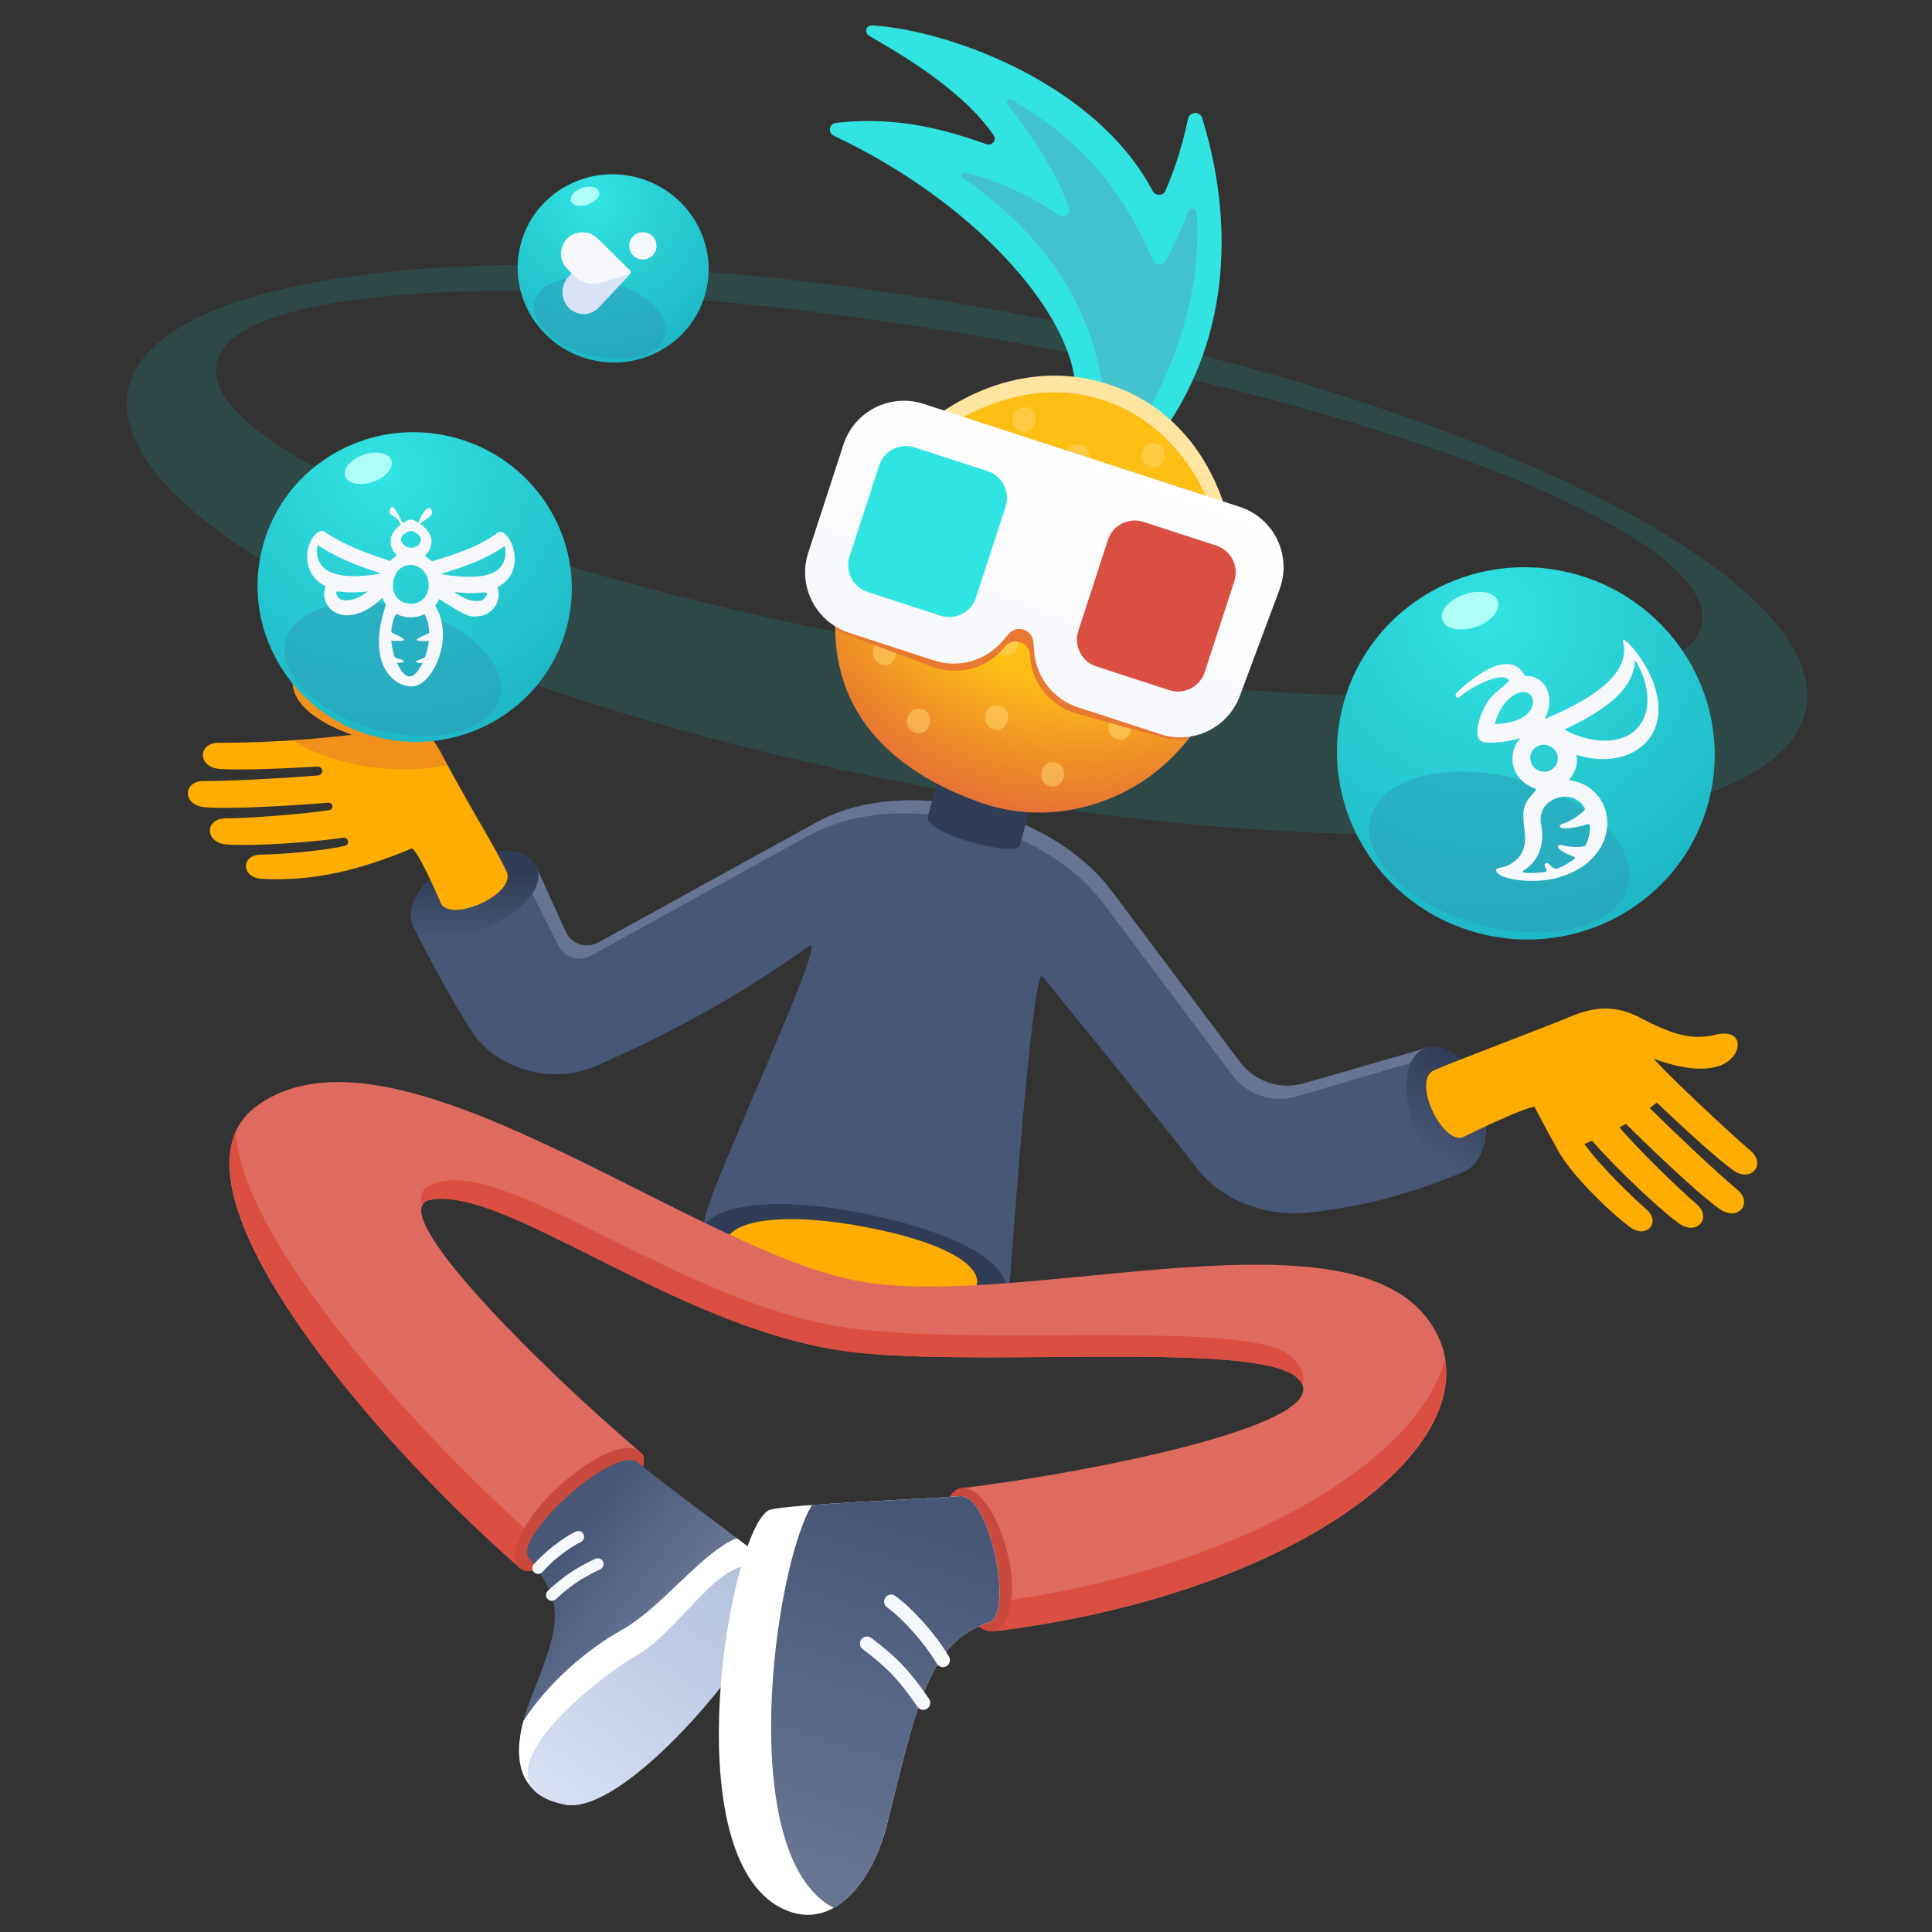 <svg width="500" height="500" viewBox="0 0 500 500" fill="none" xmlns="http://www.w3.org/2000/svg">
<rect x="0" y="0" width="500" height="500" fill="#333333" stroke="none"/>
<path opacity="0.15" fill-rule="evenodd" clip-rule="evenodd" d="M262.378 207.531C382.292 226.378 474.09 212.42 467.413 176.355C460.737 140.29 358.115 95.775 238.2 76.928C118.286 58.081 26.488 72.039 33.164 108.104C39.841 144.169 142.463 188.684 262.378 207.531ZM256.187 170.726C362.346 187.411 444.847 181.717 440.458 158.007C436.068 134.297 346.452 101.551 240.293 84.866C134.134 68.181 51.633 73.875 56.022 97.585C60.411 121.295 150.028 154.041 256.187 170.726Z" fill="#14CABF"/>
<path d="M122.37 267.329C116.867 258.982 110.491 246.947 106.868 239.536C102.741 225.41 132.965 213.852 138.698 224.263L146.303 240.93C147.692 244.28 151.684 245.679 154.86 243.929L211.201 212.884C234.251 200.183 271.823 209.449 287.612 230.501L320.853 274.822C324.71 279.966 331.356 282.173 337.524 280.359L368.66 271.345C375.845 269.295 380.637 276.884 383.537 285.583C386.215 293.618 383.51 300.832 379.318 303.028C365.853 308.763 353.13 312.269 338.66 313.82C327.729 314.992 316.056 310.691 309.643 302.196C303.229 293.701 271.886 255.381 269.79 252.68C267.694 249.979 263.477 302.307 261.548 329.137C258.71 368.609 175.548 337.856 182.695 314.033C186.742 300.544 214.361 241.748 209.466 244.789C194.385 255.486 178.748 264.99 154.664 275.707C141.803 281.429 127.874 275.676 122.37 267.329Z" fill="#485776"/>
<path d="M137.779 231.326L144.335 244.338C145.724 247.688 149.717 249.087 152.893 247.337L209.234 216.292C232.283 203.591 269.856 212.857 285.645 233.909L318.886 278.23C322.743 283.373 329.389 285.58 335.557 283.766L365.427 274.981C365.427 274.981 368.7 271.409 369.643 271.105L337.523 280.359C331.355 282.173 324.709 279.966 320.852 274.822L287.611 230.501C271.822 209.449 234.25 200.183 211.2 212.884L154.859 243.929C151.683 245.679 147.69 244.28 146.301 240.93L138.88 224.55C139.855 227.244 138.88 229.457 137.779 231.326Z" fill="#677593"/>
<path d="M118.057 223.117C138.655 213.593 149.704 229.354 125.763 240.178C102.612 250.645 100.207 231.37 118.057 223.117Z" fill="url(#paint0_linear)"/>
<path d="M383.536 283.88C389.065 304.767 371.204 313.081 365.084 288.819C359.165 265.359 378.914 266.416 383.536 283.88Z" fill="url(#paint1_linear)"/>
<path d="M106.665 219.544C107.691 220.383 109.624 223.517 114.288 234.127C117.786 238.558 133.759 231.096 131.077 225.499C128.481 220.081 125.28 214.911 122.33 209.682C119.264 204.258 116.345 199.094 115.293 197.041L115.275 197.006C112.945 192.462 109.789 186.31 100.718 184.333C91.624 182.35 86.611 180.252 82.879 175.122C78.481 169.074 74.335 174.106 76.234 179.202C78.449 185.149 87.196 188.763 91.121 190.162C79.73 191.529 68.087 192.235 56.617 192.235C51.088 192.235 51.111 198.573 56.814 198.998C62.206 199.4 74.267 198.872 82.183 198.382C82.759 198.346 83.264 198.741 83.374 199.308C83.505 199.977 83.041 200.63 82.362 200.685C74.746 201.304 58.217 202.251 52.816 202.14C47.288 202.025 47.18 208.362 52.873 208.905C59.721 209.558 78.513 208.29 85.008 207.736C85.443 207.699 85.84 207.955 85.992 208.364C86.204 208.933 85.856 209.561 85.256 209.653C77.815 210.786 63.895 211.783 58.443 211.783C52.914 211.783 52.938 218.121 58.641 218.546C65.717 219.073 81.014 217.957 88.846 216.8C89.31 216.731 89.765 216.965 89.977 217.383C90.29 218.002 89.954 218.757 89.276 218.905C82.506 220.385 72.509 221.088 67.409 221.186C62.294 221.284 62.428 227.147 67.711 227.439C81.657 228.211 94.026 224.834 106.665 219.544Z" fill="#FFAD00"/>
<path opacity="0.57" d="M75.684 191.599C80.856 191.255 86.016 190.775 91.126 190.162C87.201 188.763 78.454 185.149 76.238 179.202C74.34 174.106 78.485 169.074 82.884 175.122C86.615 180.252 91.629 182.35 100.723 184.333C109.794 186.31 112.949 192.462 115.279 197.006L115.297 197.041C115.429 197.299 115.591 197.605 115.778 197.955C112.433 198.701 108.666 199.11 104.587 199.11C93.588 199.11 82.918 196.133 75.684 191.599Z" fill="#E87931"/>
<path fill-rule="evenodd" clip-rule="evenodd" d="M397.14 286.436C395.814 286.417 388.78 289.303 378.377 294.414C372.848 295.549 365.438 279.551 371.095 276.998C373.445 275.937 382.566 272.414 390.868 269.208L390.868 269.208L390.868 269.207L390.868 269.207L390.869 269.207L390.869 269.207C397.173 266.772 403.004 264.52 405.038 263.667L405.074 263.652C409.784 261.678 416.161 259.005 424.372 263.337C432.605 267.68 437.791 269.304 443.95 267.785C451.211 265.993 451.14 272.512 446.404 275.187C440.879 278.308 431.86 275.437 427.957 273.978C428.367 274.417 428.763 274.846 429.143 275.26C429.251 275.347 429.357 275.448 429.458 275.566C431.853 278.347 448.013 293.584 453.01 297.793C457.239 301.355 453.138 306.187 448.502 302.839C443.928 299.534 434.452 290.776 428.765 285.324C428.189 285.811 427.589 286.291 426.968 286.764C431.821 291.648 445.08 304.218 449.536 307.817C453.837 311.291 449.837 316.207 445.134 312.954C439.245 308.883 424.805 294.888 420.792 290.839C420.243 291.156 419.686 291.469 419.12 291.777C423.738 297.246 434.622 307.863 439.019 311.567C443.248 315.129 439.147 319.961 434.511 316.612C428.562 312.314 417.021 301.007 412.016 295.225C411.362 295.509 410.701 295.788 410.036 296.06C414.087 301.686 422.007 309.395 426.104 312.983C429.953 316.353 426.073 320.751 421.844 317.57C415.95 313.138 406.596 303.842 403.349 297.979C403.293 297.878 403.24 297.778 403.189 297.678C402.02 295.591 399.269 290.584 397.14 286.436Z" fill="#FFAD00"/>
<path d="M226.375 314.646C280.275 326.453 264.48 350.263 219.352 340.66C162.794 328.624 172.274 302.795 226.375 314.646Z" fill="#313D56"/>
<path d="M224.977 317.746C269.068 326.438 256.148 343.964 219.233 336.895C172.968 328.035 180.723 309.023 224.977 317.746Z" fill="#FFAD00"/>
<path d="M257.082 422.212C341.263 411.952 391.972 368.552 368.653 340.336C345.334 312.121 261.069 339.811 220.578 331.242C176.506 321.914 101.42 260.643 66.441 286.236C39.373 306.042 95.916 372.05 134.703 405.785C140.415 411.277 171.828 380.59 165.89 375.975C140.784 354.677 98.367 312.824 111.446 310.488C130.814 307.03 173.707 342.668 217.08 349.431C248.86 354.386 324.298 346.644 335.54 356.426C348.973 368.115 281.535 381.183 248.888 385.147C239.201 386.142 247.625 422.71 257.082 422.212Z" fill="#DF6B60"/>
<path d="M373.963 351.631C367.396 377.768 320.785 406.95 254.064 415.082C252.75 415.309 251.506 415.174 250.342 414.746C251.357 418.326 252.889 422.174 256.852 422.212C330.432 413.244 378.353 379.006 373.963 351.631Z" fill="#DB4F42"/>
<path d="M142.536 401.564C110.543 373.739 62.562 322.015 61.026 292.963C50.185 318.409 99.365 375.199 134.536 405.788C136.303 407.488 140.524 405.723 145.334 402.339C144.16 402.434 143.198 402.202 142.536 401.564Z" fill="#DB4F42"/>
<path d="M109.238 312.149C108.641 309.774 109.046 308.009 110.706 307.041C119.799 301.737 137.088 310.311 157.776 320.57C176.212 329.713 197.346 340.193 217.783 343.384C232.864 345.739 254.402 345.654 274.944 345.574C302.133 345.467 327.575 345.367 333.979 350.94C336.815 353.408 337.874 355.896 337.027 358.376C336.771 357.723 336.281 357.072 335.539 356.426C329.025 350.758 300.958 350.974 272.319 351.193C251.533 351.353 230.445 351.515 217.08 349.431C194.684 345.939 172.417 334.749 153.45 325.217C135.683 316.289 120.813 308.816 111.445 310.488C110.235 310.704 109.52 311.275 109.238 312.149Z" fill="#DB4F42"/>
<path d="M145.112 384.212C165.859 365.843 177.103 376.286 152.987 397.398C129.667 417.813 127.132 400.131 145.112 384.212Z" fill="#CA493D"/>
<path d="M260.565 401.269C254.277 377.807 239.087 379.978 246.535 407.075C253.737 433.278 266.014 421.602 260.565 401.269Z" fill="#CA493D"/>
<path d="M301.602 49.384C304.263 43.404 306.217 36.705 307.441 30.791C307.828 28.921 310.513 28.655 311.083 30.477C318.165 53.145 319.82 83.043 302.786 109.137C302.638 109.363 302.438 109.558 302.203 109.692C292.665 115.119 279.279 108.869 278.135 98.381C276.017 80.147 252.376 52.426 215.845 35.161C214.221 34.394 214.509 32.025 216.293 31.816C233.61 29.785 246.883 34.43 255.264 37.297C256.784 37.817 258.03 36.294 257.123 34.969C249.26 23.482 233.823 14.452 225.226 9.424L225.042 9.316C223.541 8.438 224.065 6.472 225.8 6.581C245.741 7.835 283.644 21.634 298.295 49.386C299.011 50.742 300.979 50.785 301.602 49.384Z" fill="#32E4E1"/>
<path d="M301.693 67.467C303.985 63.055 306.141 58.735 307.526 54.619C307.827 53.726 309.573 53.812 309.644 54.752C310.461 65.555 309.531 82.463 298.018 104.768C295.459 109.546 286.81 112.095 285.825 103.061C283.991 87.276 276.755 65 249.114 45.996C248.433 45.528 248.784 44.549 249.595 44.71C255.932 45.964 265.486 49.791 273.885 55.579C275.303 56.556 277.184 55.334 276.616 53.708C273.331 44.301 266.593 34.359 260.734 26.989C260.181 26.293 260.984 25.334 261.752 25.783C279.417 36.124 290.062 48.168 298.32 67.315C298.939 68.751 300.972 68.855 301.693 67.467Z" fill="#42C3CE"/>
<path d="M240.125 211.352C241.264 206.971 243.892 198.191 243.892 198.191L267.728 204.766C267.728 204.766 264.82 215.41 263.961 218.75C263.103 222.09 238.986 215.733 240.125 211.352Z" fill="#313D56"/>
<path d="M318.228 169.125C311.308 199.768 280.419 216.798 254.117 207.757C223.63 197.277 211.031 175.109 217.952 144.467C224.872 113.825 254.87 92.019 282.678 98.299C313.297 105.214 325.149 138.483 318.228 169.125Z" fill="#FFE5A0"/>
<path d="M316.282 172.367C309.621 201.86 279.019 216.432 254.236 207.85C225.51 197.903 211.091 178.15 217.752 148.657C224.413 119.165 255.437 96.562 281.653 102.483C310.519 109.002 322.943 142.874 316.282 172.367Z" fill="url(#paint2_radial)"/>
<path opacity="0.5" d="M257.109 188.702C253.331 187.43 254.924 181.748 258.713 182.604C262.559 183.473 261.014 190.016 257.109 188.702Z" fill="#FFD875"/>
<path opacity="0.5" d="M289.052 191.25C285.275 189.978 286.867 184.296 290.656 185.152C294.503 186.021 292.957 192.564 289.052 191.25Z" fill="#FFD875"/>
<path opacity="0.5" d="M259.636 169.531C255.859 168.259 257.451 162.577 261.24 163.433C265.087 164.302 263.541 170.845 259.636 169.531Z" fill="#FFD875"/>
<path opacity="0.5" d="M228.105 171.949C224.327 170.677 225.92 164.996 229.709 165.852C233.555 166.72 232.01 173.264 228.105 171.949Z" fill="#FFD875"/>
<path opacity="0.5" d="M236.882 189.603C233.105 188.331 234.697 182.65 238.487 183.505C242.333 184.374 240.787 190.918 236.882 189.603Z" fill="#FFD875"/>
<path opacity="0.5" d="M271.575 203.416C267.798 202.144 269.391 196.463 273.18 197.319C277.026 198.187 275.48 204.731 271.575 203.416Z" fill="#FFD875"/>
<path opacity="0.5" d="M277.999 121.18C274.222 119.908 275.814 114.226 279.604 115.082C283.45 115.951 281.904 122.494 277.999 121.18Z" fill="#FFD875"/>
<path opacity="0.5" d="M297.597 120.859C293.819 119.587 295.412 113.905 299.201 114.761C303.047 115.63 301.502 122.173 297.597 120.859Z" fill="#FFD875"/>
<path opacity="0.5" d="M264.187 111.543C260.409 110.271 262.002 104.59 265.791 105.445C269.637 106.314 268.092 112.857 264.187 111.543Z" fill="#FFD875"/>
<path d="M200.662 405.857C192.267 398.861 171.247 383.833 165.27 378.584C159.293 373.334 132.742 397.793 136.821 403.068C146.512 415.601 145.025 420.086 137.33 439.674C132.707 451.443 131.858 464.219 146.349 467.035C162.747 470.222 208.662 412.524 200.662 405.857Z" fill="url(#paint3_linear)"/>
<path d="M190.691 398.085C194.529 400.974 198.073 403.698 200.663 405.856C208.663 412.523 162.749 470.221 146.351 467.035C134.216 464.676 132.838 455.334 135.425 445.448C141.721 435.621 151.786 426.935 160.977 421.793C165.884 419.048 170.794 414.374 175.556 409.84C180.855 404.796 185.97 399.927 190.691 398.085Z" fill="white"/>
<path d="M202.156 408.427C202.103 404.79 195.401 402.961 188.615 406.916C181.828 410.871 172.868 423.74 165.184 428.157C152.362 435.528 120.499 462.011 146.35 467.035C162.748 470.222 202.351 421.592 202.156 408.427Z" fill="url(#paint4_linear)"/>
<path fill-rule="evenodd" clip-rule="evenodd" d="M307.409 191.299C311.538 185.96 314.651 179.583 316.297 172.293C319.664 157.386 318.142 141.357 312.077 128.315L249.344 107.889C234.292 115.992 221.722 131.071 217.767 148.585C216.625 153.641 216.104 158.41 216.17 162.893C217.007 163.391 217.901 163.822 218.845 164.175L241.387 172.589C247.966 175.045 255.379 173.051 259.838 167.625L260.061 167.354C262.184 164.77 266.377 166.188 266.534 169.529C266.867 176.614 271.708 182.72 278.541 184.626L300.809 190.837C303.02 191.454 305.259 191.588 307.409 191.299Z" fill="#E87931"/>
<path d="M320.833 131.166L239.004 104.522C230.37 101.711 221.092 106.431 218.281 115.064L209.175 143.032C206.364 151.666 211.084 160.943 219.717 163.754L241.766 170.934C248.038 172.976 254.924 171.072 259.255 166.097L261.043 164.044C263.159 161.613 267.158 162.915 267.438 166.126L267.674 168.838C268.246 175.41 272.69 181.002 278.962 183.045L300.368 190.014C308.745 192.742 317.783 188.381 320.861 180.126L331.147 152.542C334.415 143.78 329.725 134.061 320.833 131.166Z" fill="url(#paint5_linear)"/>
<path d="M227.526 120.474C228.775 116.637 232.899 114.539 236.736 115.789L255.563 121.919C259.4 123.168 261.498 127.292 260.249 131.129L252.592 154.644C251.343 158.481 247.219 160.579 243.382 159.33L224.555 153.199C220.718 151.95 218.62 147.827 219.869 143.989L227.526 120.474Z" fill="#2FE4E1"/>
<path d="M286.727 139.751C287.976 135.913 292.1 133.816 295.937 135.065L314.764 141.195C318.602 142.445 320.699 146.568 319.45 150.405L311.793 173.921C310.544 177.758 306.42 179.855 302.583 178.606L283.756 172.476C279.919 171.226 277.821 167.103 279.07 163.266L286.727 139.751Z" fill="#DB4F42"/>
<path d="M199.358 390.705C203.994 389.303 240.399 387.906 248.328 387.207C256.256 386.507 262.402 417.758 256.023 419.853C240.399 424.983 237.368 440.607 229.439 472.554C226.171 485.724 216.129 500.433 202.623 494.007C173.707 480.249 189.331 393.736 199.358 390.705Z" fill="white"/>
<path d="M215.762 493.758C189.839 480.195 200.513 404.911 210.164 389.487C217.018 388.98 225.881 388.503 233.493 388.094C240.081 387.74 245.731 387.436 248.328 387.207C256.256 386.507 262.402 417.758 256.023 419.853C241.246 424.705 237.734 438.944 230.689 467.501C230.285 469.138 229.869 470.822 229.439 472.554C227.353 480.96 222.507 489.994 215.762 493.758Z" fill="url(#paint6_linear)"/>
<path d="M224.364 425.342C231.229 430.508 234.335 433.986 238.931 440.694" stroke="#F6F8FC" stroke-width="3.639" stroke-linecap="round"/>
<path d="M230.63 414.488C235.151 417.808 240.771 424.167 244.024 429.638" stroke="#F6F8FC" stroke-width="3.639" stroke-linecap="round"/>
<path d="M154.7 404.777C149.363 407.33 146.801 409.157 142.807 412.779" stroke="#F6F8FC" stroke-width="3" stroke-linecap="round"/>
<path d="M149.66 397.724C146.366 399.311 142.005 402.715 139.265 405.832" stroke="#F6F8FC" stroke-width="3" stroke-linecap="round"/>
<ellipse cx="158.687" cy="69.463" rx="24.739" ry="24.328" transform="rotate(15 158.687 69.463)" fill="url(#paint7_radial)"/>
<ellipse opacity="0.57" cx="155.228" cy="82.367" rx="17.44" ry="9.84" transform="rotate(15 155.228 82.367)" fill="#2C9FB8"/>
<ellipse cx="151.392" cy="50.789" rx="2.26" ry="3.835" transform="rotate(71.227 151.392 50.789)" fill="#ADFFF7"/>
<ellipse rx="3.532" ry="3.532" transform="matrix(-4.37114e-08 1 1 4.37114e-08 166.371 63.634)" fill="#F6F8FC"/>
<path d="M155.766 67.844C153.306 67.099 150.652 67.831 148.87 69.746L147.118 71.629C144.158 74.81 145.663 80.132 149.808 81.141C151.679 81.597 153.643 80.999 154.983 79.567L163.076 70.921C163.361 70.616 163.232 70.104 162.839 69.985L155.766 67.844Z" fill="#DAE3F5"/>
<path d="M155.678 73.131C153.186 73.898 150.474 73.228 148.63 71.392L146.817 69.586C143.754 66.535 145.2 61.322 149.401 60.27C151.298 59.795 153.306 60.344 154.693 61.718L163.067 70.011C163.362 70.303 163.238 70.804 162.84 70.926L155.678 73.131Z" fill="#F6F8FC"/>
<ellipse cx="394.889" cy="194.973" rx="48.927" ry="48.115" transform="rotate(15 394.889 194.973)" fill="url(#paint8_radial)"/>
<ellipse opacity="0.57" cx="388.051" cy="220.492" rx="34.492" ry="19.462" transform="rotate(15 388.051 220.492)" fill="#2C9FB8"/>
<ellipse cx="380.461" cy="158.039" rx="4.47" ry="7.584" transform="rotate(71.227 380.461 158.039)" fill="#ADFFF7"/>
<path d="M394.423 225.835C393.806 225.619 394.014 225.472 394.898 224.882C395.453 224.508 397.316 223.1 398.352 220.492C399.533 217.535 399.073 214.779 398.838 213.451C398.551 211.687 398.814 210.643 399.004 210.188C399.272 209.501 399.916 207.918 402.024 206.914C407.25 204.416 410.377 208.865 410.166 209.466C410.082 209.714 407.76 212.146 404.282 213.222C403.659 213.41 402.528 214.794 406.756 214.256C408.4 214.039 409.684 213.657 410.165 213.499C410.924 213.247 411.127 213.183 411.344 213.444C411.813 214.025 411.141 217.541 410.33 218.741C410.301 218.784 410.273 218.827 410.249 218.854C409.874 219.31 406.224 219.328 404.434 218.764C404.25 218.698 404.061 218.647 403.839 218.655C402.284 218.728 403.471 220.345 407.063 221.612C407.417 221.74 407.834 221.886 407.492 222.216C407.375 222.337 406.217 223.258 404.734 224.008C402.417 225.159 402.417 225.159 400.812 223.531C400.415 223.121 399.808 223.498 399.749 223.719C399.592 224.368 400.782 225.278 399.95 225.612C399.314 225.846 395.289 226.067 394.423 225.835ZM398.656 199.582C395.642 198.74 395.073 194.69 397.767 193.201C400.541 191.666 403.852 194.173 403.037 197.212C402.616 198.787 400.817 200.144 398.656 199.582ZM386.865 187.411C388.567 180.24 394.544 177.269 396.357 180.201C397.535 182.103 396.42 187.019 386.865 187.411ZM411.866 191.343C410.069 190.996 407.841 190.433 404.879 188.829C417.45 182.849 422.744 177.636 423.147 170.842C429.991 181.89 425.75 193.814 411.866 191.343ZM420.039 165.504C420.009 165.614 419.951 165.767 419.989 165.879C421.957 172.953 415.141 179.75 399.726 186.082C402.514 181.092 400.54 174.792 394.651 174.918C390.135 166.013 376.912 179.277 376.821 179.489C376.53 180.136 376.878 180.601 377.365 180.546C377.781 180.505 378.2 180.01 378.541 179.747C381.542 177.362 389.202 173.525 390.549 176.181C388.918 177.988 386.719 179.205 385.281 181.233C384.815 181.901 383.224 184.31 382.579 187.41C381.534 192.446 383.793 192.326 387.221 192.13C390.442 191.947 392.454 191.305 393.431 190.993C390.252 194.546 390.295 201.628 397.602 204.21C396.853 205.494 395.632 206.399 394.969 207.74C393.003 211.736 395.797 216.045 394.148 220.058C392.924 223.054 389.91 224.288 388.499 224.518C387.844 224.629 387.087 224.747 387.204 225.318C387.695 227.644 396.563 228.805 402.495 227.323C417.921 223.475 419.287 208.738 410.721 203.49C408.662 202.229 406.776 202.028 406.054 201.952C407.657 199.496 408.46 198.26 407.956 195.357C422.698 199.915 434.809 189.795 426.545 173.592C424.416 169.444 420.827 165.395 420.039 165.504Z" fill="#F6F8FC"/>
<ellipse cx="107.317" cy="151.931" rx="40.71" ry="40.035" transform="rotate(15 107.317 151.931)" fill="url(#paint9_radial)"/>
<ellipse opacity="0.57" cx="101.628" cy="173.164" rx="28.699" ry="16.193" transform="rotate(15 101.628 173.164)" fill="#2C9FB8"/>
<ellipse cx="95.312" cy="121.2" rx="3.719" ry="6.311" transform="rotate(71.227 95.312 121.2)" fill="#ADFFF7"/>
<path d="M102.024 165.863C102.874 165.894 105.162 165.971 104.358 165.306C103.477 164.58 102.349 164.317 101.406 163.699C101.36 163.668 101.298 163.622 101.252 163.591C101.391 161.628 101.762 160.206 102.534 158.862C104.822 160.036 107.495 160.067 109.875 158.97C110.648 160.392 111.019 161.829 111.081 163.807C110.091 164.379 108.963 164.704 108.005 165.337C107.897 165.414 107.789 165.739 108.113 165.801C108.33 165.847 109.303 165.971 110.911 165.894C111.081 166.914 110.014 170.051 110.014 170.066C110.014 170.066 109.072 170.592 107.99 170.963C107.572 171.102 107.696 171.364 107.866 171.457C107.866 171.457 108.345 171.565 109.334 171.643C106.954 176.233 104.93 176.202 102.735 171.565H102.751C103.662 171.55 104.281 171.442 104.281 171.442C104.636 171.334 104.42 171.055 104.42 171.04C103.802 170.329 102.612 170.746 102.071 169.865C102.071 169.85 101.483 168.258 101.267 165.816C101.452 165.832 101.731 165.847 102.024 165.863ZM88.733 155.292C87.126 154.967 86.91 153.314 87.033 153.205C87.265 153.005 87.93 153.097 88.424 153.159C91.345 153.515 94.251 153.175 95.209 153.051C94.343 153.715 91.67 155.771 88.733 155.292ZM124.232 155.493C122.718 155.663 120.755 155.524 117.556 153.205C120.647 153.576 122.718 153.607 124.959 153.314C124.959 153.314 125.391 153.267 125.716 153.345C126.52 153.545 125.453 154.874 125.175 155.091C124.99 155.23 124.665 155.431 124.232 155.493ZM106.243 156.265C100.68 155.956 100.788 149.512 103.462 147.225C106.336 144.752 111.127 146.931 110.926 151.706C110.802 154.411 108.871 156.281 106.243 156.265ZM87.992 148.801C80.728 147.395 82.042 141.692 82.212 141.043C86.384 143.855 90.99 145.926 98.609 148.415C94.359 149.187 90.882 149.311 87.992 148.801ZM125.036 149.002C123.784 149.203 120.446 149.713 114.048 148.538C120.631 146.575 125.979 144.597 130.615 141.29C130.785 141.955 132.083 147.796 125.036 149.002ZM106.336 141.754C104.373 141.63 102.921 139.683 104.373 138.4C104.698 138.106 105.842 137.195 106.707 137.426C106.722 137.426 108.979 138.199 108.917 139.667C108.855 141.027 107.542 141.769 106.336 141.754ZM110.88 131.461C110.864 131.461 109.334 132.095 108.392 135.093C108.314 135.124 108.206 135.17 108.129 135.185C106.413 134.135 105.981 134.258 104.25 135.402C102.503 132.017 101.344 129.776 100.819 132.28C100.68 132.929 100.989 133.084 101.391 133.3C102.874 134.073 103.292 134.892 103.74 135.757C98.655 139.636 102.302 143.361 102.735 143.763C102.009 144.211 101.576 144.551 100.973 145.185C97.311 143.995 89.707 141.491 84.746 138.075C83.896 137.488 83.726 137.365 83.247 137.426C80.651 137.766 78.132 143.268 80.342 147.874C81.532 150.362 83.448 151.289 84.267 151.691C82.598 156.111 86.755 161.288 93.602 158.414C96.182 157.332 98.13 155.493 98.949 154.704C99.273 155.554 99.536 155.987 99.861 156.497C93.849 174.347 104.497 179.339 108.5 177.16C113.26 174.564 117.154 163.962 112.611 156.775C113.09 156.126 113.291 155.786 113.631 155.06C121.404 159.835 121.404 159.835 124.511 159.372C127.138 158.97 129.641 155.987 128.946 152.726C128.884 152.402 128.776 152.139 128.714 151.954C136.163 148.353 132.794 138.385 129.765 137.689C129.209 137.565 129.07 137.658 128.173 138.307C123.351 141.831 115.825 144.072 111.791 145.262C109.968 143.855 109.968 143.855 109.952 143.84C110.138 143.67 114.372 139.698 108.84 135.665C109.52 134.444 111.142 134.258 111.776 132.975C112.008 132.419 111.529 131.43 110.88 131.461Z" fill="#F6F8FC"/>
<defs>
<linearGradient id="paint0_linear" x1="117.777" y1="225.774" x2="117.777" y2="243.498" gradientUnits="userSpaceOnUse">
<stop stop-color="#313D56"/>
<stop offset="1" stop-color="#485776"/>
</linearGradient>
<linearGradient id="paint1_linear" x1="374.168" y1="271.797" x2="361.176" y2="293.732" gradientUnits="userSpaceOnUse">
<stop stop-color="#313D56"/>
<stop offset="1" stop-color="#485776"/>
</linearGradient>
<radialGradient id="paint2_radial" cx="0" cy="0" r="1" gradientUnits="userSpaceOnUse" gradientTransform="translate(284.581 105.4) rotate(105.745) scale(122.387 109.216)">
<stop offset="0.58" stop-color="#FEBF15"/>
<stop offset="1" stop-color="#DB4F42"/>
</radialGradient>
<linearGradient id="paint3_linear" x1="153.215" y1="392.067" x2="178.489" y2="411.509" gradientUnits="userSpaceOnUse">
<stop stop-color="#485776"/>
<stop offset="1" stop-color="#677593"/>
</linearGradient>
<linearGradient id="paint4_linear" x1="194.578" y1="401.34" x2="144.78" y2="468.364" gradientUnits="userSpaceOnUse">
<stop stop-color="#B0BFD9"/>
<stop offset="1" stop-color="#D8E1F4"/>
</linearGradient>
<linearGradient id="paint5_linear" x1="281.283" y1="115.468" x2="257.485" y2="178.747" gradientUnits="userSpaceOnUse">
<stop stop-color="white"/>
<stop offset="1" stop-color="#F6F8FC"/>
</linearGradient>
<linearGradient id="paint6_linear" x1="238.435" y1="396.604" x2="212.837" y2="483.119" gradientUnits="userSpaceOnUse">
<stop stop-color="#485776"/>
<stop offset="1" stop-color="#677593"/>
</linearGradient>
<radialGradient id="paint7_radial" cx="0" cy="0" r="1" gradientUnits="userSpaceOnUse" gradientTransform="translate(149.543 53.229) rotate(69.179) scale(40.621 41.306)">
<stop stop-color="#32E4E1"/>
<stop offset="1" stop-color="#1EB8C6"/>
</radialGradient>
<radialGradient id="paint8_radial" cx="0" cy="0" r="1" gradientUnits="userSpaceOnUse" gradientTransform="translate(376.803 162.865) rotate(69.179) scale(80.339 81.695)">
<stop stop-color="#32E4E1"/>
<stop offset="1" stop-color="#1EB8C6"/>
</radialGradient>
<radialGradient id="paint9_radial" cx="0" cy="0" r="1" gradientUnits="userSpaceOnUse" gradientTransform="translate(92.269 125.216) rotate(69.179) scale(66.846 67.975)">
<stop stop-color="#32E4E1"/>
<stop offset="1" stop-color="#1EB8C6"/>
</radialGradient>
</defs>
</svg>
